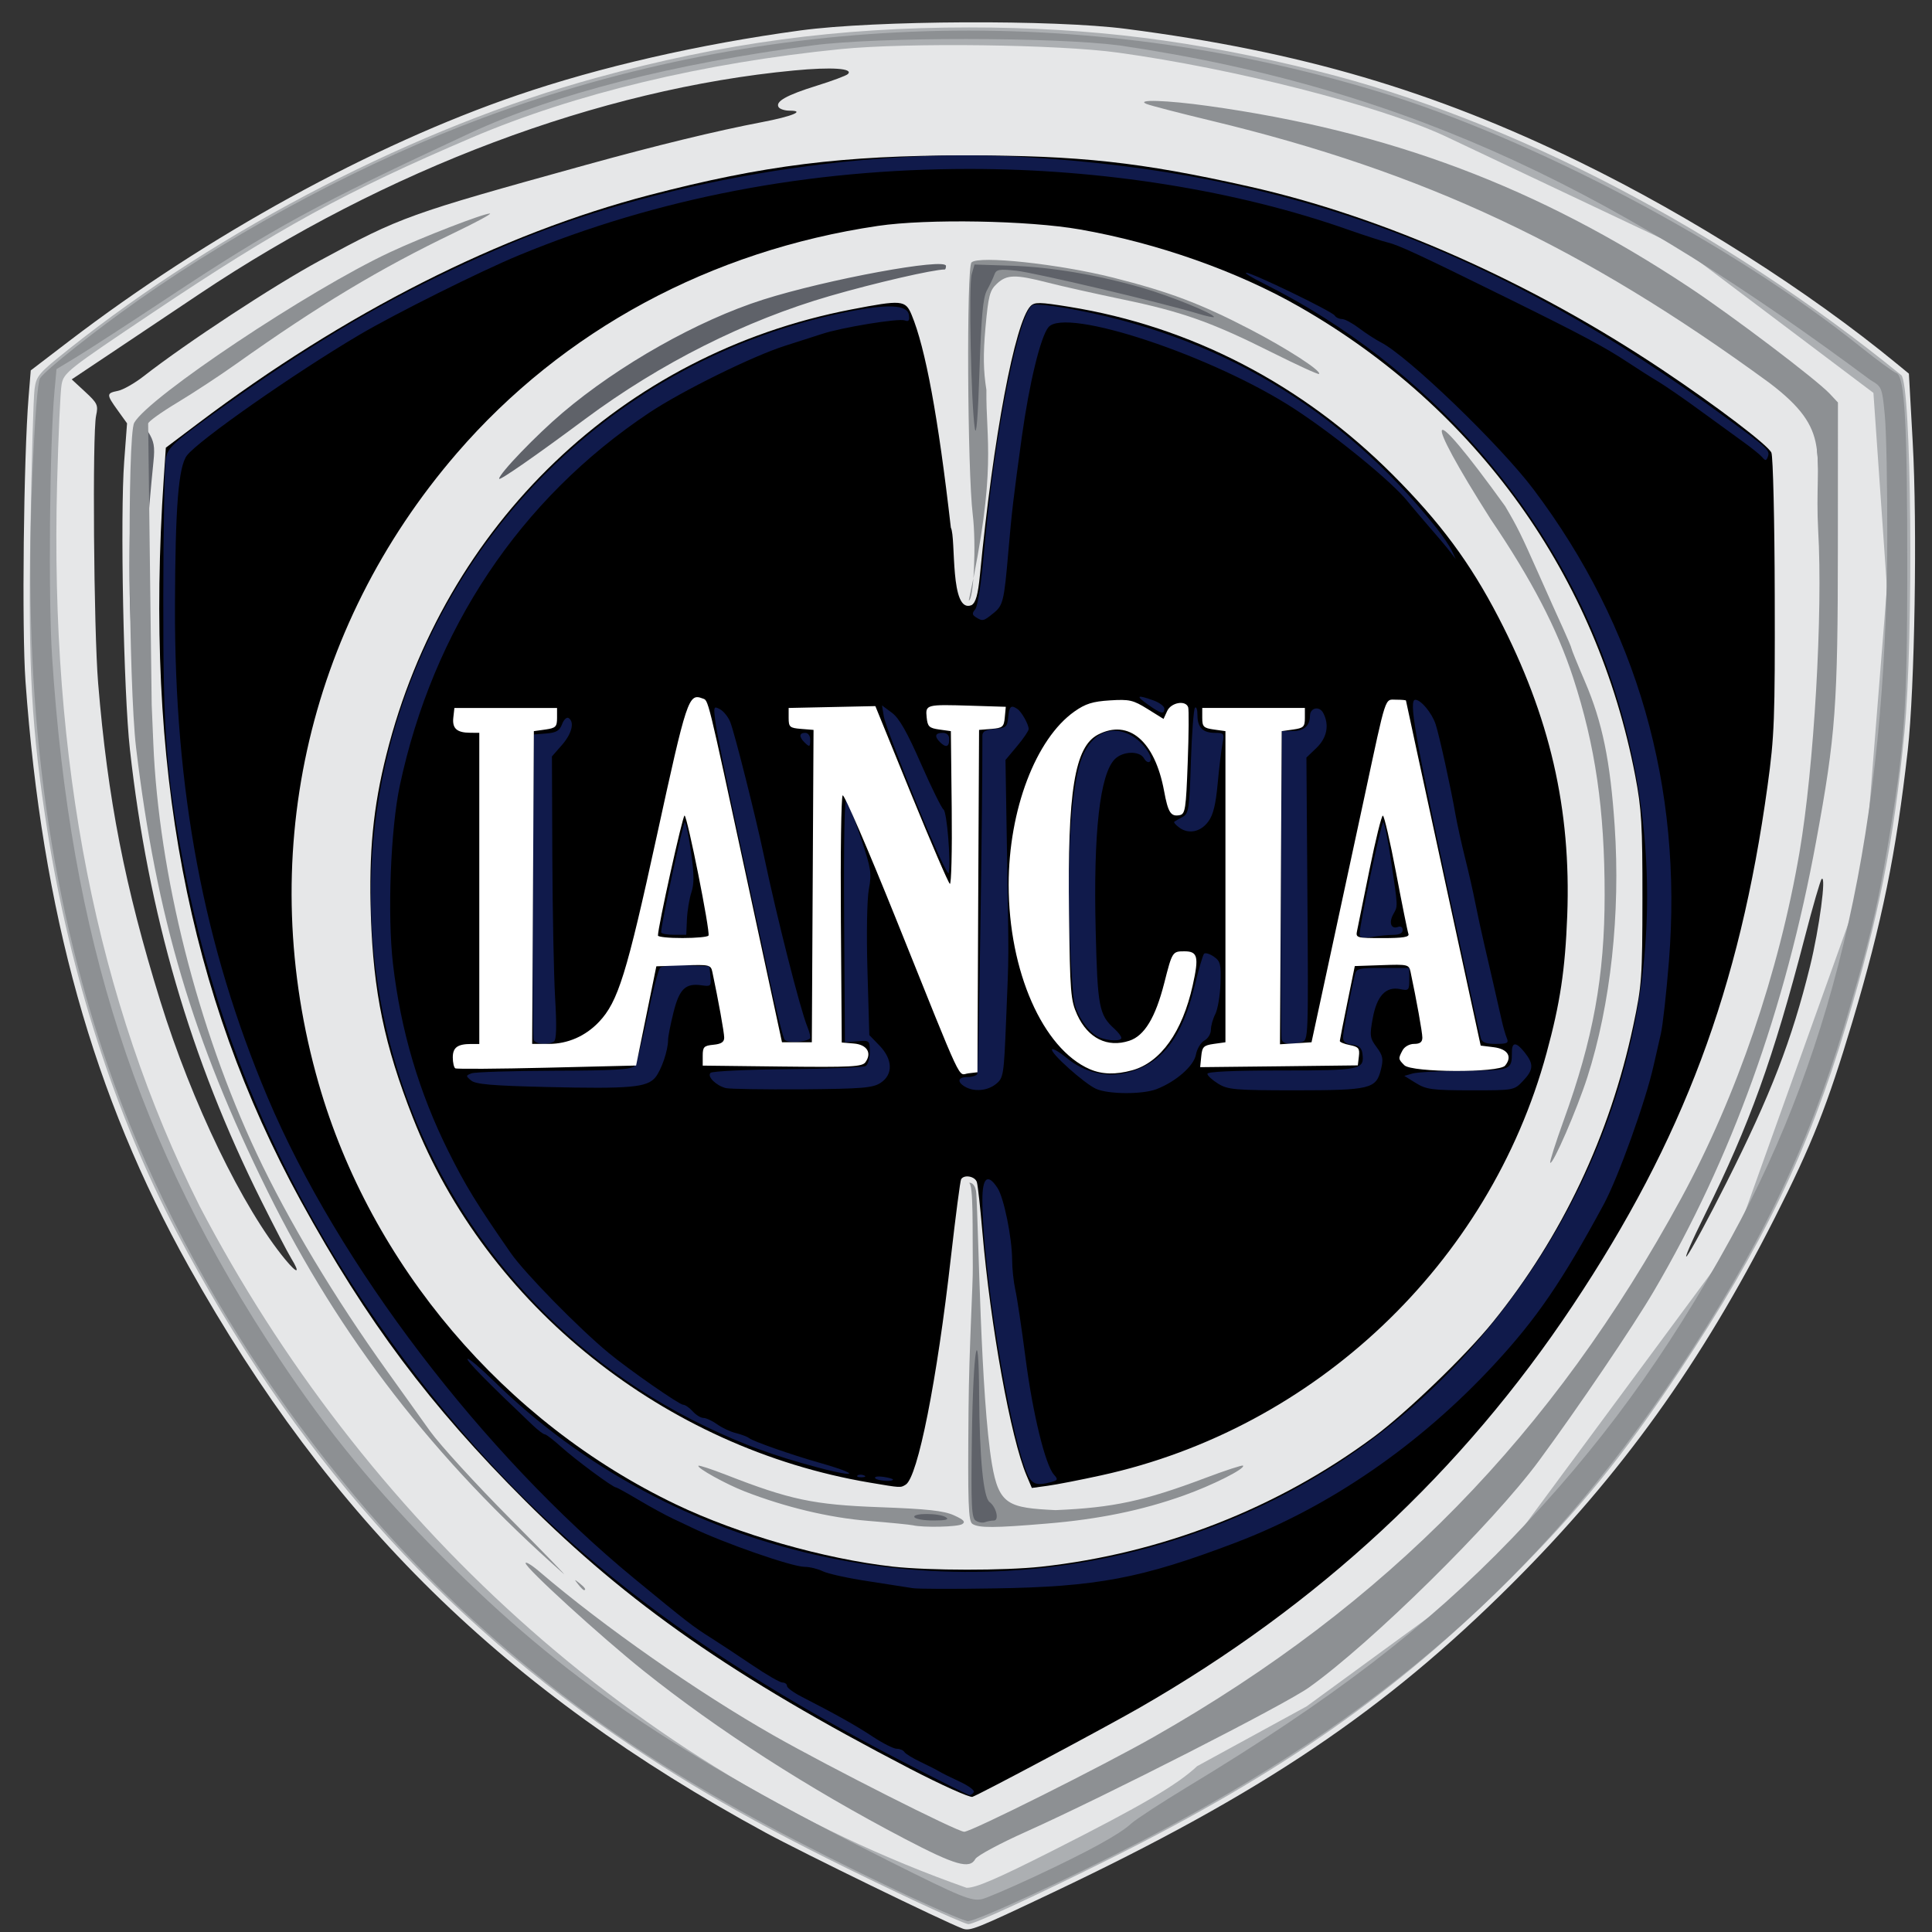 <?xml version="1.0" encoding="utf-8"?>
<!-- Generator: Adobe Illustrator 24.0.0, SVG Export Plug-In . SVG Version: 6.00 Build 0)  -->
<svg version="1.1" id="Livello_1" xmlns="http://www.w3.org/2000/svg" xmlns:xlink="http://www.w3.org/1999/xlink" x="0px" y="0px"
	 viewBox="0 0 250 250" style="enable-background:new 0 0 250 250;" xml:space="preserve">
<rect x="0" y="0" width="250" height="250" fill="#333333" stroke="none"/>
<style type="text/css">
	.st0{fill:#E6E7E8;}
	.st1{fill:#ACAFB2;}
	.st2{fill:#8D9093;}
	.st3{fill:#5F6269;}
	.st4{fill:#101A4B;}
	.st5{fill:#FFFFFF;}
	.st6{fill:none;}
</style>
<path class="st0" d="M124.54,249.55c-2.49-0.94-20.6-9.76-25.48-12.41c-33.8-18.37-56.28-40.43-74.61-73.22
	C12.06,141.76,5.46,118.13,3.3,88.19c-0.49-6.74-0.24-28.98,0.4-36.83l0.28-3.43l4.93-3.77c17.93-13.7,39.23-25.4,57.98-31.82
	c10.72-3.67,23.57-6.62,36.67-8.4c9.63-1.31,32.82-1.42,42.19-0.2c22.5,2.92,39.69,7.97,58.67,17.23
	c14.36,7.01,29.55,16.66,41.03,26.1l1.56,1.28l0.49,8.78c0.61,10.85,0.27,31.9-0.64,39.98c-1.5,13.3-3.33,22.28-7.15,35.07
	c-3.25,10.87-5.24,15.91-10.04,25.38c-9.56,18.88-19.86,33.23-34,47.35c-16.5,16.47-32.33,27.12-59.42,39.97
	C126.2,249.65,125.52,249.92,124.54,249.55L124.54,249.55z M37.69,162.84c-0.48-0.78-2.22-4.13-3.88-7.46
	c-9.16-18.33-14.64-37.17-17-58.41c-0.82-7.42-1.27-30.19-0.74-37.26l0.37-4.93l-1.2-1.67c-1.49-2.07-1.49-2.23,0.01-2.53
	c0.67-0.13,2.16-0.98,3.32-1.88c5.59-4.36,16.84-11.75,22.84-14.99c10.5-5.68,11.31-5.97,34.3-12.34
	c9.18-2.54,16.99-4.44,22.91-5.57c3.89-0.74,5.67-1.48,3.54-1.48c-0.62,0-1.26-0.21-1.41-0.46c-0.45-0.72,1.02-1.55,4.94-2.77
	c2-0.62,3.81-1.3,4.02-1.5c0.78-0.74-2.06-0.94-6.97-0.47c-25.19,2.39-52.73,12.74-76.92,28.91c-3.53,2.36-8.7,5.82-11.48,7.68
	l-5.06,3.38l1.74,1.61c1.59,1.47,1.71,1.73,1.42,3.06c-0.5,2.26-0.31,27.71,0.26,34.65c1.24,14.98,3.45,26.3,8.04,41.11
	c4.08,13.17,10.67,26.81,16.19,33.48C38.5,164.89,38.89,164.81,37.69,162.84L37.69,162.84z M223.38,153.08
	c5.76-11.43,8.48-18.47,10.84-28.05c1.2-4.89,2.13-11.87,1.5-11.29c-0.16,0.15-1.14,3.52-2.17,7.5
	c-4.1,15.79-7.16,24.29-12.93,35.92c-1.75,3.53-2.79,5.94-2.32,5.35C218.78,161.91,221.07,157.67,223.38,153.08L223.38,153.08z
	 M54.73,70.44c0-0.23,0.37-0.61,0.82-0.85c0.45-0.24,1.27-1.16,1.81-2.05c0.55-0.89,2.46-3.25,4.25-5.25
	c9.15-10.22,17.74-16.72,28.95-21.9c5.05-2.34,8.24-3.45,15.14-5.31c3.18-0.86,5.96-1.73,6.19-1.95c0.22-0.22,0.9-0.41,1.5-0.42
	c1.04-0.03,1.03-0.06-0.34-0.74c-1.35-0.67-1.68-0.66-6,0.23c-16.13,3.33-31.96,12.06-43.2,23.81c-4.22,4.42-9.04,10.63-10.51,13.55
	c-0.53,1.06-1.24,2.26-1.57,2.68c-0.41,0.5-0.44,0.75-0.11,0.75c0.27,0,0.49,0.32,0.49,0.71c0,0.42,0.52-0.01,1.29-1.07
	C54.16,71.65,54.73,70.67,54.73,70.44L54.73,70.44z"/>
<path class="st1" d="M118.12,245.86c-16.25-7.66-26.32-13.17-36.19-19.77c-25.11-16.8-44.15-38.29-59.04-66.6
	c-7.95-15.12-13.84-33.42-16.77-52.05C4.08,94.39,3.63,86.47,3.94,68.49c0.15-8.95,0.39-17.11,0.53-18.13
	c0.23-1.73,0.52-2.06,4.38-5.14c19.67-15.67,45.27-28.84,68.33-35.16c16.45-4.51,31.27-6.51,48.22-6.51
	c15.83,0,29.12,1.67,45.18,5.68c25,6.24,52.22,20.43,75.44,39.31c1.33,1.08,1.62,33.9,0.41,46.28c-1.38,14.13-3.31,23.79-7.55,37.89
	c-4.88,16.24-10.79,28.49-21.6,44.77c-7.37,11.09-12.87,17.84-21.83,26.79c-14.76,14.74-29.66,25.17-51.59,36.14
	c-9.5,4.75-17.82,8.6-18.55,8.58C125.01,248.99,121.77,247.58,118.12,245.86L118.12,245.86z M136.21,239.48
	c11.56-5.85,16.11-8.51,18.7-10.94l14.17-7.74l23.68-17.3l31.69-42.87L241.14,114l3.03-37.97l-1.75-25.19l-24.93-18.79l-30.66-14.51
	c-8.6-3.94-27.16-8.66-42.16-10.73c-7.72-1.07-27.26-1.31-35.84-0.46C91.02,8.13,74.42,12.11,61.07,17.8
	c-16.21,6.91-25.06,11.76-41.24,22.61C8.72,47.85,8.25,48.22,7.97,49.76c-0.16,0.88-0.42,6.61-0.58,12.74
	c-0.95,36.15,5.13,67,18.43,93.56c20.98,40.14,56.13,73.04,99.25,88.22C126.28,244.3,128.98,243.13,136.21,239.48L136.21,239.48z"/>
<path d="M117.69,228.84c-22.8-11.84-36.34-21.27-49.71-34.62c-12.36-12.35-20.48-23.19-29.06-38.83
	C24.3,128.71,18.67,99.06,21.19,61.93l0.27-4l4.11-3.1c19.05-14.38,39.18-24.56,58.5-29.6c14.74-3.84,24.97-5.12,40.9-5.12
	c14.69,0,22.64,0.87,36.62,4.01c17.51,3.93,36.5,12.36,53.54,23.75c7.02,4.69,13.7,9.77,14.09,10.71c0.21,0.51,0.41,8.83,0.43,18.48
	c0.04,16.02-0.04,18.18-0.93,24.63c-3.62,26.29-10.92,45.78-25.21,67.24c-14.33,21.53-32.84,38.72-56.05,52.05
	c-4.55,2.61-20.55,11.14-21.63,11.53C125.47,232.62,121.81,230.98,117.69,228.84L117.69,228.84z"/>
<path class="st0" d="M134.73,202.73c15.58-1.7,30.56-7.54,43.03-16.79c4.28-3.18,11.89-10.51,15.43-14.88
	c8.94-11.05,15.13-24.13,18.15-38.33c1.11-5.23,1.18-6.22,1.19-16.49c0.01-9.52-0.11-11.55-0.93-15.85
	c-4.96-25.86-20.48-47.54-43.44-60.68c-8.05-4.61-18.42-8.27-28.42-10.02c-6.67-1.17-19.76-1.4-26.13-0.46
	c-21.66,3.2-40.77,13.52-54.49,29.41c-19.59,22.7-26.17,52.71-17.88,81.59c6.74,23.46,24.02,43.81,46.25,54.45
	c8.06,3.86,19.17,7.04,28.05,8.04C120.26,203.24,129.96,203.25,134.73,202.73L134.73,202.73z M112.55,191.85
	c-26.53-4.47-49.57-22.88-59.13-47.24c-3.68-9.38-5.1-16.21-5.43-26.16c-0.27-8.17,0.29-13.97,2.02-20.83
	c7.5-29.81,30.53-51.86,60.12-57.57c6.57-1.27,7.03-1.23,7.83,0.68c1.79,4.29,3.44,13.19,5.08,27.55
	c0.69,1.31-0.18,11.22,2.69,10.02c0.54-0.34,0.82-1.36,1.07-3.85c1.73-17.9,4.53-32.75,6.55-34.84c0.53-0.54,1.16-0.53,5,0.09
	c15.78,2.55,30.17,10.02,41.87,21.73c6.13,6.14,10,11.36,13.68,18.45c6.66,12.84,9.42,24.81,8.9,38.61
	c-0.27,7.01-0.91,11.3-2.68,17.79c-7.41,27.22-29.94,48.57-57.62,54.63c-2.69,0.59-5.81,1.2-6.94,1.35l-2.04,0.28l-0.69-1.63
	c-2.05-4.87-4.65-19.24-5.72-31.61c-0.26-3.06-0.58-5.9-0.7-6.32c-0.22-0.76-1.64-1.04-2.04-0.39c-0.12,0.2-0.71,4.73-1.32,10.07
	c-1.81,16.02-4.28,28.45-5.85,29.45C116.51,192.53,116.64,192.54,112.55,191.85L112.55,191.85z"/>
<path class="st2" d="M118.12,197.37c-0.35-0.08-2.96-0.34-5.78-0.57c-5.03-0.41-10.66-1.75-15.95-3.8
	c-2.44-0.94-6.27-3.07-6.01-3.33c0.09-0.09,1.69,0.44,3.57,1.17c8.27,3.23,11.35,3.88,19.89,4.19c6.19,0.23,8.29,0.46,9.6,1.05
	c1.28,0.58,1.53,0.85,1.07,1.14C123.93,197.59,119.49,197.69,118.12,197.37L118.12,197.37z M125.84,197.2
	c-0.54-0.34-0.62-2.47-0.51-14.88c0.07-7.96,0.58-16.2,0.55-18.33c-0.06-4.53,0.12-10.92-0.51-10.92c0.41-0.12,0.9,0.35,0.96,1.35
	c0.31,4.86,0.57,26.32,2.02,34.98c0.9,5.37,2.18,5.71,8.23,6.01c7.43-0.31,11.5-1.18,19.41-4.17c2.57-0.97,4.76-1.68,4.85-1.59
	c0.37,0.37-3.91,2.53-7.7,3.88c-5.39,1.92-11.02,3.07-17.68,3.62C128.72,197.72,126.67,197.73,125.84,197.2L125.84,197.2z"/>
<path class="st2" d="M125.36,77.7c0.64,0,0.98-7.31,0.51-11.13c-0.69-5.71-0.82-31.95-0.16-32.61c0.92-0.92,11.28,0.19,18.31,1.96
	c7.29,1.84,11.32,3.36,17.77,6.71c4.72,2.45,9.27,5.39,8.89,5.76c-0.1,0.1-2.86-1.17-6.14-2.81c-7.74-3.88-11.6-5.25-19.33-6.85
	c-3.48-0.73-7.81-1.69-9.62-2.16c-4.23-1.08-5.3-1.06-6.59,0.14c-0.93,0.87-1.1,1.52-1.48,5.67c-0.31,3.49-0.28,5.56,0.12,8.08
	C127.56,56.96,129.03,60.68,125.36,77.7L125.36,77.7z"/>
<path class="st3" d="M117.69,245c-15.75-7.48-24.89-12.44-34.26-18.58c-22.79-14.93-40.44-33.8-55.21-59
	c-13.66-23.32-21.04-47.98-23.2-77.52c-0.52-7.17-0.26-35.47,0.37-39.19c0.63-3.75,0.9-0.93,0.51,5.38
	c-2.35,38.43,4.49,75.43,18.96,102.55c13.58,25.45,29.99,44.62,51.8,60.51c8.76,6.39,24.03,15.33,40.17,23.54
	c6.93,3.52,8.59,4.21,9.75,4.02c0.77-0.12,3.85-1.34,6.85-2.7c11.63-5.28,21.66-10.88,25.63-14.32c1.07-0.93,5.91-4.5,10.74-7.94
	c4.84-3.44,11.05-8.14,13.81-10.45c24.08-20.18,43.7-49.51,52.68-78.78c5.64-18.37,8.6-39.9,8.57-62.32
	c-0.01-9.34-0.54-19.47-1.08-20.89c-0.22-0.58-0.05-0.74,0.79-0.74c0.96,0,1.1,0.22,1.34,2.03c0.65,5.09,1.04,24.01,0.67,32.47
	c-0.84,19.15-2.91,31.76-7.96,48.54c-3.44,11.43-5.33,16.23-10.03,25.52c-10.26,20.26-24.06,38.84-38.48,51.8
	c-14.03,12.61-25.79,20.41-46.11,30.58c-7.76,3.88-18.57,9.1-18.77,9.06C125.21,248.57,121.81,246.96,117.69,245L117.69,245z
	 M117.38,237.46c-11.36-5.92-26.36-15.52-31.21-19.98c-1.9-1.75-1.88-1.74,4.76,2.41c6.41,4,14.9,8.65,24.72,13.55l9.31,4.64
	l5.89-2.92c19.59-9.72,31.93-17.35,43.66-26.98c18.16-14.91,31.87-31.59,43.12-52.46c12.31-22.84,18.24-48.29,18.26-78.45
	c0.01-8.19-0.78-22.38-1.31-23.82c-0.59-1.57-17.71-13.51-26.92-18.77c-9.8-5.59-22.02-11.05-34.71-15.51
	c-3.64-1.28-6.73-2.43-6.85-2.56c-0.7-0.71,10.42,1.91,16.73,3.94c10.63,3.43,22.35,8.88,32.08,14.93
	c4.44,2.76,17.16,12.02,20.91,15.22c0.9,0.77,1.03,1.4,1.44,6.75c0.58,7.71,0.18,30.76-0.67,38.28
	c-1.66,14.79-5.68,31.94-10.62,45.36c-2.55,6.91-9.42,21.08-13.4,27.62c-3.2,5.27-11.53,17.25-15.17,21.84
	c-6.49,8.18-22.74,23.37-29.69,27.75c-5.14,3.24-26.92,14.46-35.97,18.52c-2.76,1.24-5.58,2.66-6.28,3.15
	c-0.69,0.49-1.33,0.89-1.41,0.89C123.97,240.86,120.97,239.33,117.38,237.46L117.38,237.46z M126.26,196.77
	c-0.55-0.35-0.62-1.93-0.5-10.8c0.16-11.47,0.88-15.66,0.94-5.48c0.05,8.18,0.55,13.29,1.35,13.88c0.88,0.65,1.28,2.39,0.55,2.39
	c-0.31,0-0.82,0.09-1.14,0.21C127.16,197.09,126.61,197,126.26,196.77L126.26,196.77z M118.33,196.33c-0.35-0.56,3.2-0.56,4.07,0
	c0.46,0.3,0.01,0.42-1.58,0.42C119.6,196.76,118.48,196.57,118.33,196.33L118.33,196.33z M64.59,61.95c0-0.66,4.81-5.66,8.21-8.54
	c7.32-6.21,17.5-11.95,25.92-14.63c8.28-2.63,23.69-5.47,23.69-4.37c0,0.25-0.07,0.46-0.16,0.46c-1.47,0-8.99,1.73-14.83,3.42
	C96.46,41.46,85.44,47,75.72,54.22C69.31,58.99,64.58,62.27,64.59,61.95L64.59,61.95z M126.14,55.43
	c-0.49-3.25-0.8-18.55-0.41-19.92l0.37-1.28l4.68,0.15c5.17,0.16,11.23,1.18,17.08,2.88c3.64,1.06,9.22,3.33,9.22,3.75
	c0,0.11-0.92-0.08-2.03-0.42c-4.61-1.4-21.16-5.31-23.54-5.56c-2.26-0.24-2.6-0.17-2.85,0.54c-0.16,0.44-0.59,1.34-0.95,2
	c-0.51,0.92-0.73,3.34-0.97,10.49C126.55,53.99,126.33,56.66,126.14,55.43L126.14,55.43z M18.38,99.02
	c-0.86-6.94-1.27-12.32-1.55-20.47c-0.3-8.58,0.32-22.96,1.02-23.66c0.29-0.29,0.73,0.04,1.34,1.02c0.74,1.19,0.87,1.88,0.67,3.8
	c-1.47,14.61-1.79,25.56-1.06,36.16C19.05,98.91,19.47,107.22,18.38,99.02L18.38,99.02z M237.15,44.4
	c-4.38-2.93-8.06-5.76-8.09-6.21c-0.04-0.69,0.98-0.24,3.95,1.71c2.68,1.77,8.62,6.91,8.02,6.95
	C240.92,46.86,239.17,45.76,237.15,44.4L237.15,44.4z"/>
<path class="st2" d="M115.51,244.37c-23.92-11.41-37.81-20.17-52.45-33.09c-21.48-18.96-39.89-46.48-49.15-73.48
	C6.1,115.04,2.97,90.69,4.17,62.07c0.33-7.96,0.7-12.68,1.02-13.14c0.78-1.12,7.29-6.28,12.83-10.17
	c13.43-9.43,29.6-17.98,44.45-23.5c37.04-13.77,77.5-14.99,115.61-3.49c20.22,6.1,45.96,19.7,62.74,33.16
	c2.12,1.7,4.17,3.2,4.56,3.34c1.1,0.39,1.43,6.43,1.42,25.58c-0.01,18.08-0.34,22.67-2.59,35.98c-1.34,7.94-2.57,12.99-5.57,22.95
	c-4.83,16.03-11.09,28.99-21.72,44.94c-17.61,26.41-38.16,44.4-69.05,60.43c-9.35,4.85-21.48,10.45-22.62,10.45
	C124.75,248.58,120.36,246.68,115.51,244.37L115.51,244.37z M133.94,242.8c6.89-3.22,10.96-5.45,12.45-6.84
	c0.59-0.54,3.87-2.68,7.28-4.75c18.7-11.3,30.95-20.69,41.97-32.14c11.38-11.83,20-23.66,28.38-38.93
	c13.63-24.83,20.09-53.73,20.19-90.37c0.02-6.83-0.12-14.06-0.32-16.07c-0.34-3.57-0.39-3.67-1.82-4.5
	c-31.66-23.53-58.5-37.61-97.19-43.32c-8.46-1.1-31.26-1.11-39.62-0.02c-18.02,2.35-33.54,6.32-44.32,11.31
	C40.98,26.44,35.35,29.5,21.76,38.5c-5.06,3.35-10.39,6.81-11.83,7.68l-2.62,1.59l-0.26,2.87c-0.63,6.85-0.81,26.71-0.31,34.34
	c2.37,36.47,11.01,63.18,29.37,90.79c6.33,9.53,12.59,17.12,21.18,25.74c15.74,15.77,29.72,25.28,57.94,39.41
	c9.12,4.57,10.47,5.12,11.83,4.83C127.6,245.64,130.7,244.31,133.94,242.8L133.94,242.8z M117.05,237.93
	c-12.51-6.55-24.14-14.03-33.79-21.74c-5.51-4.41-15.25-13.29-15.25-13.92c0-0.24,0.82,0.26,1.82,1.12
	c8.3,7.1,20.45,15.59,30.3,21.19c7.24,4.11,23.74,12.45,24.64,12.45c0.91,0,17.97-8.54,24.61-12.32
	c30.09-17.13,51.52-39.03,68.19-69.69c7.15-13.16,12.62-29.17,15.29-44.76c1.88-11,3.03-30.95,2.41-41.65
	c-0.55-10.09,2-12.78-6.33-19.08c-24.17-17.67-44.6-27.26-72.21-33.91c-4.09-0.98-7.85-1.96-8.35-2.16c-1.55-0.63,2.6-0.5,7.96,0.25
	c23.48,3.27,42.66,10.49,62.22,23.45c5.59,3.7,16.48,11.95,18.2,13.78l1.07,1.14l-0.01,18.7c-0.01,20.55-0.28,24.35-2.8,38.02
	c-4.02,21.89-10.95,41.12-21,58.25c-2.67,4.56-9.89,15.21-14.89,21.99c-5.99,8.11-21.63,23.53-29.74,29.31
	c-3.09,2.21-26.38,14.08-36.63,18.68c-3.38,1.51-6.32,3.1-6.55,3.52C125.48,241.9,123.62,241.37,117.05,237.93L117.05,237.93z
	 M19.63,91.19l0.21,5.02c0.7,16.89,5.73,36.82,13.39,53.09c4.08,8.66,10.03,18.59,16.91,28.19c1.77,2.47,4.25,5.94,5.51,7.7
	c1.26,1.76,5.93,6.87,10.38,11.35c4.45,4.48,7.53,7.66,6.85,7.06c-16.62-14.67-28.93-30.57-38.25-49.44
	c-9.68-19.59-14.39-35.47-17.02-57.39c-0.98-8.16-1.16-40.45-0.24-42.07c1.92-3.36,22.63-17.17,33.07-22.05
	c4.18-1.96,12.18-5.05,12.96-5.02c0.29,0.01-1.79,1.14-4.63,2.5c-9.6,4.61-17.56,9.39-28.25,16.99c-2.12,1.51-5.54,3.75-7.6,4.99
	c-2.06,1.24-3.75,2.45-3.75,2.7L19.63,91.19L19.63,91.19z M74.81,205.01c-0.53-0.68-0.52-0.69,0.16-0.16
	c0.71,0.56,0.94,0.91,0.59,0.91C75.47,205.76,75.13,205.42,74.81,205.01L74.81,205.01z"/>
<path class="st4" d="M116.83,227.97c-29.85-15.44-48.72-30.7-64.8-52.41c-14.69-19.84-23.85-40.48-28.3-63.81
	c-2.25-11.79-2.62-16.71-2.6-34.48c0.01-9.07,0.16-17.16,0.33-17.99c0.27-1.29,0.98-1.98,5.12-4.99
	C40.79,43.97,51.5,37.76,65.26,31.86c19.43-8.33,45.31-12.79,67.03-11.55c34.52,1.97,61.33,11.94,91.4,33.99
	c5.16,3.78,5.38,3.99,5.05,4.85c-0.19,0.49-0.31,0.49-0.71,0.01c-0.27-0.31-1.35-1.19-2.41-1.95c-1.06-0.76-3.59-2.6-5.63-4.09
	c-2.03-1.49-4.44-3.15-5.35-3.7c-0.91-0.54-2.71-1.68-3.99-2.53c-3.06-2.02-5.9-3.53-15.22-8.13c-11.82-5.83-14.45-7.05-15.85-7.38
	c-0.71-0.17-3.02-0.92-5.14-1.66c-14.35-5.07-31.84-7.87-49.04-7.86c-20.77,0.01-40.27,3.75-58.2,11.15
	c-4.96,2.04-16.09,7.6-20.72,10.33c-8.46,5-20.85,13.68-22.3,15.61c-1.09,1.46-1.5,6.62-1.54,19.42
	c-0.07,23.95,3.71,44.01,11.98,63.61c9.1,21.56,27.82,46.12,47.44,62.27c6.92,5.69,7.57,6.2,9.94,7.69c1.12,0.71,3.53,2.3,5.35,3.53
	c1.83,1.24,3.58,2.25,3.9,2.25c0.32,0,0.58,0.19,0.58,0.43s0.84,0.86,1.87,1.39c4.54,2.33,7.07,3.75,9.26,5.2
	c1.29,0.85,2.68,1.55,3.08,1.55c0.4,0,0.85,0.19,0.99,0.42c0.14,0.23,1.07,0.8,2.06,1.27c0.99,0.47,2.09,1.03,2.45,1.25
	c0.35,0.21,1.56,0.81,2.68,1.33c1.12,0.52,1.93,1.12,1.79,1.34c-0.13,0.22-0.38,0.39-0.54,0.39
	C125.32,232.3,121.43,230.35,116.83,227.97L116.83,227.97z M118.12,205.51c-0.59-0.1-3.19-0.5-5.78-0.9
	c-2.59-0.39-5.23-0.97-5.87-1.29c-0.64-0.31-1.69-0.57-2.35-0.57c-1.65-0.01-10.52-3.1-14.62-5.09c-0.39-0.19-1.49-0.71-2.43-1.15
	c-0.94-0.44-2.94-1.53-4.43-2.42c-1.5-0.89-2.82-1.62-2.94-1.62c-0.4,0-5.28-3.61-7.09-5.25c-0.98-0.88-1.92-1.61-2.1-1.61
	c-0.18,0-0.88-0.53-1.57-1.18c-5.89-5.59-8.64-8.39-8.44-8.59c0.13-0.13,1.63,1.14,3.34,2.81c23.11,22.71,58.2,30.66,89.39,20.23
	c18.76-6.27,33.88-17.92,45.06-34.69c15.18-22.78,18.88-49.88,10.36-75.8c-7.25-22.05-23.85-41.06-45.13-51.7
	c-1.53-0.76-2.55-1.39-2.26-1.4c0.76-0.01,11.12,5,11.45,5.54c0.15,0.25,0.58,0.45,0.94,0.45c0.36,0,1.36,0.54,2.22,1.19
	c0.86,0.65,2.12,1.47,2.8,1.82c3.48,1.76,15.43,13.27,19.78,19.05c13.39,17.79,19.31,38.42,17.51,61.03
	c-0.33,4.12-0.8,8.36-1.05,9.42c-0.25,1.06-0.67,2.89-0.93,4.07c-1.01,4.57-4.58,14.51-6.46,17.99c-5.41,10-8.68,14.78-14.18,20.72
	c-9.63,10.4-21.26,18.41-33.46,23.05c-12.18,4.63-17.95,5.72-31.27,5.92C123.43,205.63,118.71,205.61,118.12,205.51L118.12,205.51z
	 M132.87,190.56c-2.33-5.59-5.74-26.43-5.75-35.23c-0.01-2.99,0.69-3.55,1.96-1.6c0.83,1.27,1.88,6.46,1.89,9.31
	c0,1.11,0.19,2.85,0.41,3.85c0.23,1,0.82,4.97,1.32,8.81c0.92,7.14,2.56,13.88,3.68,15.12c0.55,0.62,0.51,0.72-0.36,0.96
	C134.08,192.3,133.5,192.07,132.87,190.56L132.87,190.56z M113.24,191.27c-0.12-0.19,0.35-0.27,1.05-0.17
	c0.69,0.1,1.26,0.26,1.26,0.35C115.55,191.78,113.45,191.62,113.24,191.27L113.24,191.27z M110.95,190.94
	c0.14-0.14,0.51-0.16,0.82-0.04c0.34,0.14,0.24,0.24-0.26,0.26C111.07,191.18,110.81,191.08,110.95,190.94L110.95,190.94z
	 M105.7,189.86c-5.59-1.5-9.5-2.92-14.35-5.25C52.51,166,36.8,119.17,56.48,80.7c10.69-20.89,29.97-35.59,52.81-40.27
	c5.55-1.14,8.13-1.03,8.32,0.33c0.11,0.73-0.03,0.9-0.54,0.7c-0.78-0.3-8.18,0.91-10.73,1.76c-0.94,0.31-3.06,0.99-4.71,1.51
	c-4.17,1.31-13.44,5.88-17.67,8.71c-16.68,11.14-27.92,27.98-32.23,48.24c-1.19,5.6-1.61,16.7-0.88,23.04
	c1,8.61,3.37,16.63,7.16,24.24c2.22,4.46,3.68,6.84,8.09,13.19c1.78,2.57,8.8,9.73,12.65,12.91c2.62,2.17,9.15,6.71,9.64,6.71
	c0.26,0,0.83,0.39,1.25,0.86c0.42,0.47,1.05,0.85,1.39,0.85c0.34,0,1.14,0.37,1.78,0.83c0.64,0.46,1.73,0.97,2.42,1.13
	c0.69,0.17,1.46,0.46,1.7,0.65c0.55,0.43,5.52,2.17,8.98,3.15c1.41,0.4,2.95,0.89,3.42,1.1
	C110.86,190.99,109.06,190.76,105.7,189.86L105.7,189.86z M141.86,140.91c-1.5-0.65-6.09-4.76-5.72-5.13
	c0.13-0.13,0.98,0.37,1.88,1.11c2.31,1.91,5.2,2.59,7.93,1.88c4.42-1.15,7-4.48,8.62-11.14c0.52-2.14,1.07-4.04,1.23-4.21
	c0.15-0.17,0.72-0.01,1.26,0.36c0.87,0.61,0.96,0.99,0.87,3.52c-0.06,1.56-0.36,3.32-0.67,3.92c-0.31,0.6-0.57,1.51-0.57,2.03
	c0,0.52-0.38,1.15-0.84,1.39c-0.46,0.25-0.96,1.07-1.1,1.84c-0.28,1.47-2.59,3.49-5.11,4.46
	C147.84,141.63,143.47,141.61,141.86,140.91L141.86,140.91z M70.75,140.66c-7.03-0.17-9.2-0.35-9.78-0.84
	c-0.71-0.59-0.71-0.64,0.04-0.93c0.43-0.17,5.25-0.32,10.7-0.34c7.78-0.02,10.01-0.15,10.39-0.61c0.27-0.32,1.02-3.21,1.68-6.42
	c0.66-3.21,1.4-6.04,1.65-6.29c0.26-0.26,1.72-0.4,3.41-0.32l2.96,0.13l0.13,1.32c0.12,1.24,0.05,1.31-1.13,1.14
	c-2.09-0.31-2.89,0.45-3.65,3.5c-0.38,1.53-0.7,3.13-0.7,3.55c0,1.38-0.86,3.89-1.65,4.87C83.71,140.72,81.57,140.91,70.75,140.66
	L70.75,140.66z M93.92,140.8c-1.28-0.34-2.45-1.5-1.98-1.97c0.22-0.22,4.71-0.43,9.97-0.48c5.27-0.04,9.82-0.23,10.11-0.41
	c0.29-0.18,0.53-1,0.53-1.83c0-1.48-0.03-1.5-1.61-1.37l-1.61,0.14l-0.1-16.06c-0.06-10.46,0.05-15.81,0.32-15.36
	c0.23,0.39,1.06,2.64,1.86,5.02c1.31,3.92,1.41,4.52,1.02,6.58c-0.24,1.31-0.32,5.76-0.18,10.57l0.24,8.31l1.31,1.35
	c1.73,1.78,1.79,3.76,0.15,4.83c-1.01,0.66-2.35,0.77-10.17,0.84C98.84,140.99,94.39,140.92,93.92,140.8L93.92,140.8z
	 M124.87,140.62c-1.07-0.63-0.92-1.25,0.3-1.25c0.58,0,1.15-0.17,1.28-0.38c0.17-0.28,0.7-34.95,0.67-43.81
	c0-0.53,0.43-0.76,1.6-0.86c1.47-0.12,1.62-0.25,1.74-1.52c0.14-1.42,0.36-1.62,1.19-1.06c0.54,0.36,1.46,1.99,1.46,2.6
	c0,0.23-0.67,1.22-1.5,2.21l-1.5,1.79l0.2,12.27c0.24,14.47,0.25,12.22-0.12,21.42c-0.29,7.11-0.34,7.46-1.31,8.24
	C127.78,141.16,126.05,141.31,124.87,140.62L124.87,140.62z M157.63,140.23c-0.76-0.47-1.39-1.04-1.39-1.28
	c0-0.28,3.39-0.43,9.58-0.43c10.31,0,10.77-0.1,10.47-2.22c-0.1-0.72-0.46-1.02-1.32-1.12c-0.82-0.09-1.18-0.38-1.18-0.94
	c0-0.7,0.83-5.1,1.51-8.03c0.21-0.9,0.45-0.96,3.64-0.96h3.42v1.49c0,1.4-0.07,1.48-1.19,1.25c-1.85-0.37-3.01,0.88-3.54,3.78
	c-0.41,2.25-0.37,2.56,0.51,3.74c0.81,1.1,0.89,1.53,0.55,2.89c-0.62,2.5-1.36,2.68-11.11,2.69
	C159.8,141.08,158.89,141.01,157.63,140.23L157.63,140.23z M183.22,140.15l-1.5-0.93l1.07-0.31c0.59-0.17,3.6-0.33,6.7-0.35
	c6.06-0.05,6.15-0.08,6.15-2.43c0-1.35,0.58-1.31,1.68,0.09c1.17,1.49,1.12,2.22-0.26,3.67c-1.14,1.2-1.17,1.2-6.75,1.2
	C185.32,141.08,184.56,140.98,183.22,140.15L183.22,140.15z M69.06,134.55c-0.11-0.29-0.16-9.3-0.1-20.02l0.11-19.49l1.63-0.13
	c1.28-0.1,1.71-0.36,2.03-1.2c0.22-0.59,0.6-0.95,0.84-0.8c0.81,0.5,0.43,2.03-0.86,3.5l-1.29,1.47l0.05,12.94
	c0.03,7.12,0.19,15.35,0.36,18.29c0.22,3.69,0.17,5.44-0.15,5.66C70.94,135.27,69.29,135.14,69.06,134.55L69.06,134.55z
	 M101.53,134.54c-0.21-0.28-1.09-3.79-1.95-7.8c-0.86-4-2.71-12.58-4.12-19.06c-1.41-6.48-2.69-12.81-2.86-14.07
	c-0.29-2.21-0.27-2.28,0.56-1.84c0.47,0.25,1.07,1,1.33,1.65c0.58,1.46,3.3,12.28,4.35,17.26c1.69,8.04,4.69,19.86,5.62,22.15
	c0.31,0.76,0.47,1.45,0.36,1.54C104.24,134.88,101.88,135,101.53,134.54L101.53,134.54z M165.85,134.55
	c-0.11-0.29-0.15-9.4-0.09-20.24l0.11-19.7l1.42-0.01c1.44-0.01,2.21-0.7,2.22-1.97c0.01-1.06,1.21-1.32,1.71-0.38
	c0.82,1.54,0.5,3.22-0.87,4.53l-1.3,1.25l0.13,18.29c0.13,17.99,0.11,18.3-0.73,18.52C167.03,135.23,166.07,135.12,165.85,134.55
	L165.85,134.55z M191.61,134.34c-0.13-0.41-2.08-9.33-4.35-19.81c-4.2-19.44-4.98-23.98-4.12-23.98c0.73,0,2.15,1.71,2.63,3.17
	c0.48,1.47,1.97,8.23,2.57,11.69c0.22,1.23,0.77,3.73,1.23,5.57c0.46,1.83,1.07,4.49,1.34,5.9c0.28,1.41,0.8,3.82,1.16,5.35
	c0.65,2.79,1.63,7.04,2.26,9.85c0.18,0.82,0.48,1.84,0.65,2.25c0.27,0.64,0.07,0.75-1.42,0.75
	C192.3,135.09,191.78,134.89,191.61,134.34L191.61,134.34z M142.27,134.24c-1.23-0.5-2.63-2.35-3.19-4.23
	c-0.25-0.86-0.57-5.51-0.71-10.34c-0.25-9.28,0.26-17.1,1.36-20.83c1.1-3.71,3.77-5.21,6.59-3.71c1.54,0.82,3.02,2.87,2.47,3.42
	c-0.18,0.18-0.52,0-0.75-0.41c-0.56-1.01-2.73-0.96-3.78,0.09c-1.94,1.94-2.79,9.53-2.48,22.12c0.24,9.95,0.43,10.97,2.42,12.77
	c0.5,0.45,0.9,0.98,0.9,1.18C145.1,134.76,143.46,134.72,142.27,134.24L142.27,134.24z M175.93,120.91
	c-0.02-1.19,2.79-14.51,3.06-14.51c0.15,0,0.6,2.17,0.99,4.82c0.94,6.36,0.92,5.97,0.31,7.08c-0.61,1.1-0.28,1.98,0.62,1.64
	c0.35-0.13,0.6,0.04,0.6,0.4c0,0.4-0.43,0.63-1.18,0.63c-0.65,0-1.9,0.12-2.78,0.27C176.34,121.43,175.93,121.35,175.93,120.91
	L175.93,120.91z M85.55,120.64c-0.04-0.86,2.83-14.24,3.06-14.24c0.14,0,0.51,1.71,0.8,3.79c0.41,2.88,0.43,4.15,0.06,5.27
	c-0.27,0.81-0.53,2.38-0.58,3.49l-0.09,2.01h-1.62C86.3,120.96,85.56,120.81,85.55,120.64L85.55,120.64z M118.61,103.97
	c-2.2-5.38-4.11-10.43-4.24-11.23l-0.24-1.46l1.28,0.95c0.94,0.69,1.96,2.48,3.76,6.59c1.36,3.1,2.68,5.77,2.92,5.93
	c0.44,0.28,0.97,6.75,0.67,8.23C122.69,113.41,120.81,109.35,118.61,103.97L118.61,103.97z M152.6,107.09
	c-0.47-0.34-0.76-0.69-0.64-0.77c0.12-0.08,0.6-0.36,1.07-0.61c0.79-0.43,0.88-1.04,1.07-7.14c0.12-3.67,0.36-6.81,0.53-6.99
	c0.18-0.18,0.32,0.25,0.32,0.95c0,1.6,0.69,2.3,2.27,2.3c1.18,0,1.23,0.08,0.97,1.39c-0.15,0.77-0.43,3.08-0.62,5.15
	c-0.25,2.71-0.58,4.09-1.21,4.93C155.37,107.66,153.81,107.98,152.6,107.09L152.6,107.09z M104.07,96.03c-0.7-0.7-0.65-1.2,0.13-1.2
	c0.36,0,0.64,0.38,0.64,0.86C104.84,96.69,104.76,96.72,104.07,96.03L104.07,96.03z M121.63,96.03c-0.75-0.75-0.63-1.2,0.34-1.2
	c0.57,0,0.86,0.29,0.86,0.86C122.83,96.66,122.39,96.79,121.63,96.03L121.63,96.03z M148.54,91.17c-1.64-1.16-1.44-1.31,0.71-0.54
	c0.78,0.28,1.42,0.76,1.42,1.07C150.67,92.48,150.25,92.38,148.54,91.17L148.54,91.17z M126.28,79.87c-0.5-0.32-0.51-0.51-0.08-1.04
	c0.32-0.38,0.79-3.48,1.14-7.52c1.32-15.1,4.52-31.16,6.34-31.86c0.32-0.12,2.19,0.06,4.17,0.4c19.53,3.38,35.69,12.96,47.99,28.42
	c0.84,1.06,1.76,2.41,2.03,3l0.5,1.07l-0.77-1c-0.42-0.55-1.63-1.99-2.7-3.21c-1.06-1.22-2.31-2.7-2.78-3.28
	c-2.01-2.51-9.25-8.43-14.54-11.89c-10.55-6.9-29.71-13.27-31.91-10.62c-1.02,1.22-2.49,7.29-3.44,14.15
	c-1.09,7.88-1.3,9.68-1.74,14.78c-0.57,6.66-0.69,7.1-2.02,8.14C127.28,80.38,127.14,80.41,126.28,79.87L126.28,79.87z"/>
<path class="st5" d="M126.58,116.59l0.11-22.14l1.6-0.13c1.45-0.12,1.62-0.26,1.73-1.5l0.13-1.36l-4.47-0.14
	c-5.86-0.18-5.94-0.16-5.77,1.51c0.12,1.19,0.31,1.38,1.63,1.57l1.5,0.21l0.11,9.99c0.06,5.49-0.05,9.89-0.24,9.77
	c-0.2-0.12-2.44-5.34-5-11.61l-4.64-11.39l-5.61,0.12l-5.61,0.12v1.29c0,1.18,0.14,1.3,1.61,1.42l1.61,0.13l-0.11,20.21l-0.11,20.21
	h-1.93h-1.93l-4.43-20.56c-5.37-24.9-5.06-23.62-5.88-23.94c-1.78-0.68-2.02,0.05-5.89,17.8c-3.91,17.9-5.01,21.45-7.48,24.06
	c-1.74,1.84-4.04,2.85-6.49,2.85h-2.16l0.11-20.23l0.11-20.24l1.5-0.21c1.33-0.19,1.5-0.36,1.5-1.5v-1.29h-6.64H58.8l-0.14,1.24
	c-0.16,1.41,0.45,1.96,2.18,1.97l1.18,0.01v20.13v20.13h-1.04c-1.77,0-2.39,0.45-2.39,1.74c0,0.67,0.15,1.3,0.32,1.41
	c0.18,0.11,5.52,0.07,11.86-0.08l11.54-0.28l1.31-6.42l1.31-6.42l3.52-0.12c3.37-0.12,3.53-0.08,3.73,0.86
	c0.76,3.57,1.53,7.83,1.53,8.49c0,0.57-0.38,0.82-1.39,0.92c-1.23,0.12-1.39,0.28-1.39,1.42v1.28l10.28,0.12
	c8.92,0.1,10.34,0.03,10.77-0.55c0.88-1.21,0.21-2.29-1.5-2.43l-1.56-0.13l-0.11-15.82c-0.06-8.7,0.04-15.97,0.23-16.16
	c0.19-0.19,3.3,7.03,6.92,16.03c8.92,22.2,7.94,20.1,9.34,19.94l1.18-0.14L126.58,116.59L126.58,116.59z M85.14,121.06
	c-0.02-1.03,3.19-15.53,3.44-15.53c0.34,0,3.35,15.04,3.1,15.53c-0.09,0.18-1.6,0.32-3.35,0.32
	C86.58,121.39,85.14,121.24,85.14,121.06L85.14,121.06z M146.52,138.49c3.67-1.02,6.48-4.96,7.82-11c0.82-3.68,0.65-4.39-1.07-4.39
	c-1.56,0-1.58,0.03-2.62,4.12c-1.14,4.46-2.56,6.81-4.51,7.45c-2.84,0.94-5.36-0.32-6.75-3.36c-0.84-1.84-0.93-2.86-1.06-13.13
	c-0.21-15.77,0.73-21.55,3.75-23.12c3.98-2.06,7.35,0.82,8.55,7.28c0.52,2.82,0.87,3.36,2.02,3.14c0.72-0.14,0.82-0.77,1.04-6.79
	c0.14-3.65,0.16-6.87,0.06-7.17c-0.33-0.96-2.22-0.62-2.72,0.49l-0.47,1.02l-2.07-1.29c-1.87-1.16-2.34-1.27-4.87-1.11
	c-2.23,0.14-3.16,0.43-4.59,1.44c-5.01,3.54-8.51,12.75-8.51,22.42c0,11.18,4.41,21.2,10.49,23.86
	C142.61,139.04,144.37,139.08,146.52,138.49L146.52,138.49z M194.76,137.89c0.96-1.16,0.35-2.15-1.47-2.38l-1.69-0.21l-4.83-22.27
	c-2.66-12.25-4.83-22.32-4.84-22.38c-0.01-0.06-0.58-0.11-1.28-0.11c-1.49,0-1.21-0.87-4.06,12.42c-1.09,5.06-3.08,14.32-4.43,20.56
	l-2.45,11.35l-2.04,0.13l-2.04,0.13l0.11-20.26l0.11-20.26l1.5-0.21c1.33-0.19,1.5-0.36,1.5-1.5v-1.29h-6.64h-6.64v1.29
	c0,1.14,0.17,1.31,1.5,1.5l1.5,0.21v20.13v20.13l-1.5,0.21c-1.33,0.19-1.51,0.38-1.63,1.61l-0.14,1.4l10.2-0.11l10.2-0.12l0.14-1.18
	c0.12-1.02-0.04-1.22-1.18-1.45c-0.72-0.14-1.3-0.38-1.29-0.53c0.01-0.15,0.45-2.39,0.98-4.98l0.96-4.71l3.5-0.12
	c3.35-0.12,3.51-0.08,3.71,0.86c0.77,3.62,1.53,7.84,1.53,8.52c0,0.58-0.31,0.81-1.06,0.81c-0.6,0-1.24,0.35-1.5,0.83
	c-0.57,1.07-0.57,1.13,0.23,1.93C182.7,138.8,193.98,138.84,194.76,137.89L194.76,137.89z M175.61,120.42
	c0.11-0.53,0.83-4.09,1.61-7.92c0.78-3.83,1.55-6.96,1.72-6.96c0.17,0,0.94,3.33,1.71,7.39c0.77,4.06,1.49,7.63,1.6,7.92
	c0.15,0.4-0.68,0.54-3.32,0.54C175.5,121.39,175.41,121.36,175.61,120.42L175.61,120.42z"/>
<path class="st2" d="M194.76,65.49c1.59,2.7,2.01,3.54,4.34,8.78c1.2,2.71,2.65,5.94,3.22,7.18c0.56,1.24,1.03,2.35,1.03,2.47
	c0,0.11,0.79,2.06,1.76,4.32c2.24,5.23,3.26,10.22,3.83,18.67c0.76,11.28-0.52,23.07-3.53,32.46c-1.33,4.15-4.48,11.42-4.81,11.09
	c-0.1-0.1,0.68-2.54,1.72-5.43c3.84-10.58,5.32-18.7,5.32-29.23c0-11.04-1.2-19.31-4.09-28.15c-2.07-6.32-5.36-12.65-10.68-20.5
	C183.97,53.14,184.39,51.1,194.76,65.49L194.76,65.49z"/>
<polygon class="st6" points="0,0 250,0 250,250 0,250 0,0 "/>
</svg>

